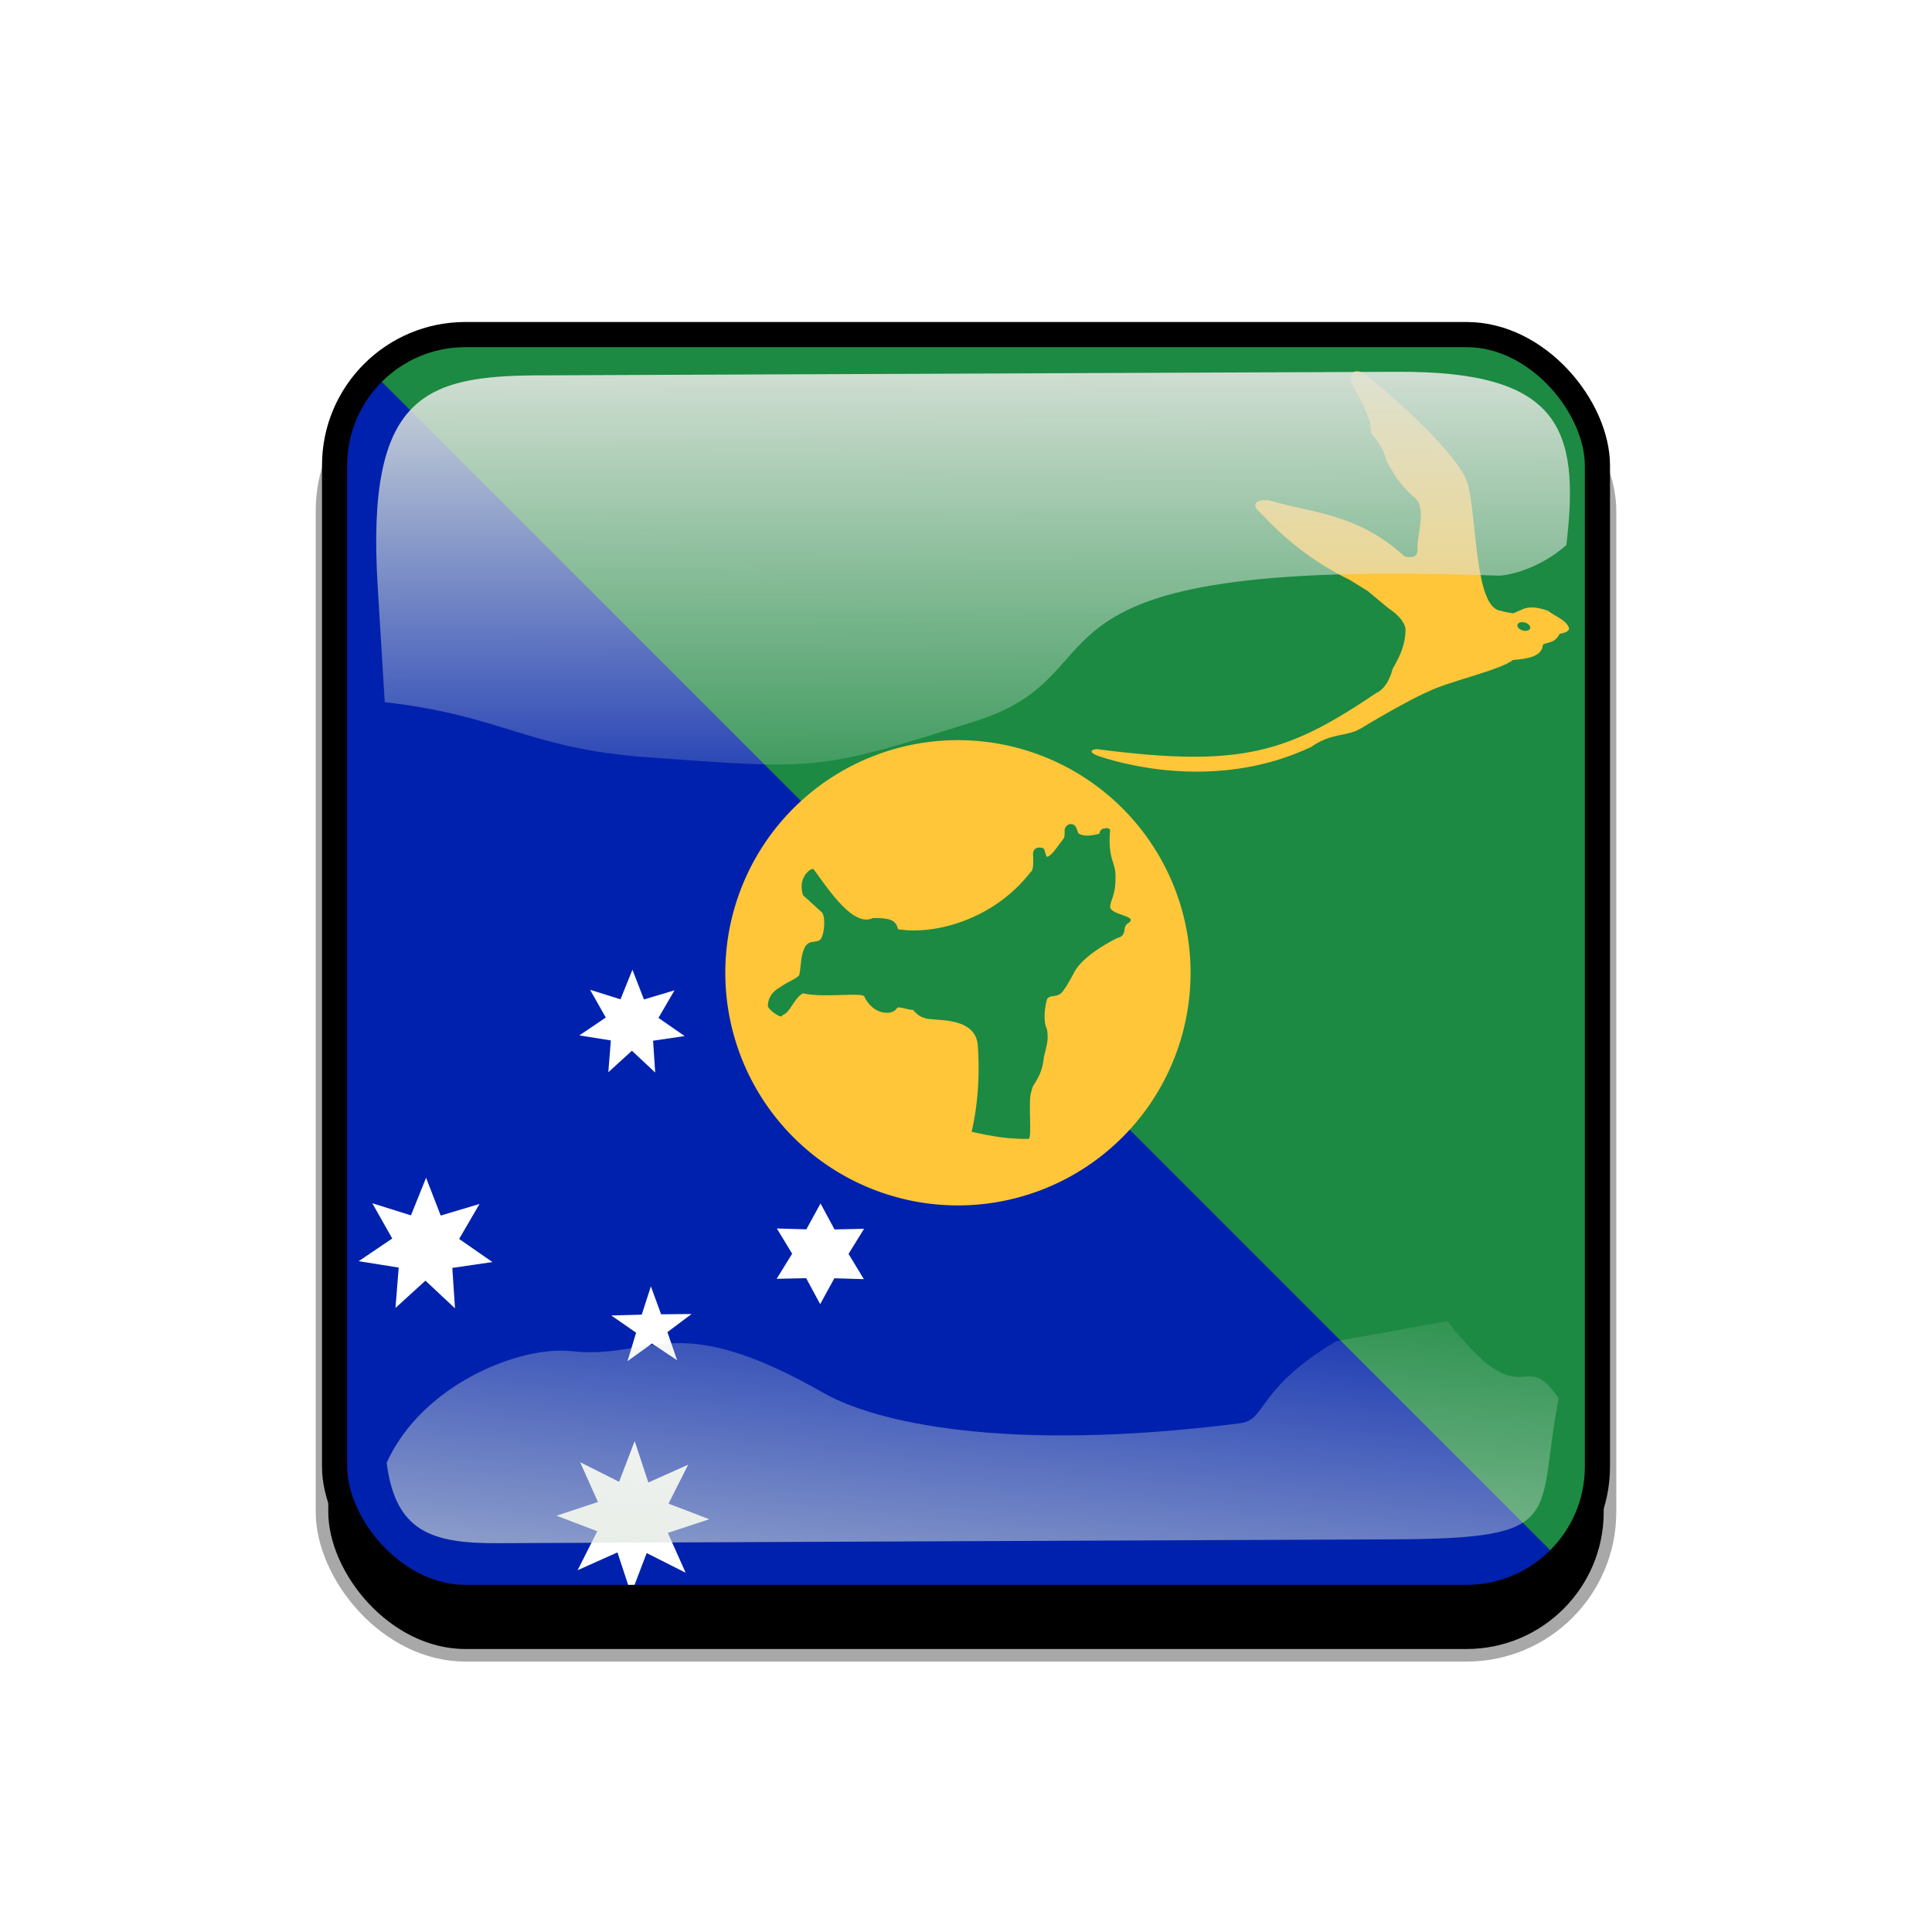 <?xml version="1.0" encoding="UTF-8" standalone="no"?>
<svg xmlns:dc="http://purl.org/dc/elements/1.1/" xmlns:cc="http://creativecommons.org/ns#" xmlns:rdf="http://www.w3.org/1999/02/22-rdf-syntax-ns#" xmlns:svg="http://www.w3.org/2000/svg" xmlns="http://www.w3.org/2000/svg" xmlns:xlink="http://www.w3.org/1999/xlink" xmlns:sodipodi="http://sodipodi.sourceforge.net/DTD/sodipodi-0.dtd" xmlns:inkscape="http://www.inkscape.org/namespaces/inkscape" width="768" height="768" id="svg2" version="1.1" inkscape:version="0.48.1 r9760" sodipodi:docname="template.svg">
  <defs id="defs4">
    <clipPath clipPathUnits="userSpaceOnUse" id="clipPathFlag">
      <rect id="rect3918" height="511" x="0.5" style="fill:#000000;fill-opacity:0.67;stroke:none" width="511" y="0.5" ry="57"/>
    </clipPath>
    <linearGradient id="linearGradient3852" inkscape:collect="always">
      <stop id="stop3854" offset="0" style="stop-color:#dbe3db;stop-opacity:1;"/>
      <stop id="stop3856" offset="1" style="stop-color:#dbe3db;stop-opacity:0;"/>
    </linearGradient>
    <linearGradient inkscape:collect="always" xlink:href="#linearGradient3852" id="linearGradient3070" gradientUnits="userSpaceOnUse" x1="339.549" y1="646.636" x2="345.746" y2="566.636" gradientTransform="matrix(0.932,0,0,0.932,7.947,7.232)"/>
    <clipPath id="clipPath3882" clipPathUnits="userSpaceOnUse">
      <path sodipodi:type="inkscape:offset" inkscape:radius="11.844458" inkscape:original="M 243.75 118.0625 C 179.93919 118.0625 128.5625 169.43919 128.5625 233.25 L 128.5625 528.59375 C 128.5625 592.40456 179.93919 643.78125 243.75 643.78125 L 539.09375 643.78125 C 602.90456 643.78125 654.28125 592.40456 654.28125 528.59375 L 654.28125 233.25 C 654.28125 169.43919 602.90456 118.0625 539.09375 118.0625 L 243.75 118.0625 z " style="color:#000000;fill:none;stroke:none;stroke-width:20;marker:none;visibility:visible;display:inline;overflow:visible;enable-background:accumulate" id="path3884" d="m 243.75,106.219 c -70.168,0 -127.031,56.863 -127.031,127.031 l 0,295.344 c 0,70.168 56.863,127.031 127.031,127.031 l 295.344,0 c 70.168,0 127.031,-56.863 127.031,-127.031 l 0,-295.344 c 0,-70.168 -56.863,-127.031 -127.031,-127.031 l -295.344,0 z"/>
    </clipPath>
    <linearGradient id="linearGradient3852-0" inkscape:collect="always">
      <stop id="stop3854-6" offset="0" style="stop-color:#dbe3db;stop-opacity:1;"/>
      <stop id="stop3856-1" offset="1" style="stop-color:#dbe3db;stop-opacity:0;"/>
    </linearGradient>
    <linearGradient inkscape:collect="always" xlink:href="#linearGradient3852-0" id="linearGradient3070-5" gradientUnits="userSpaceOnUse" x1="339.549" y1="646.636" x2="345.746" y2="566.636" gradientTransform="matrix(0.932,0,0,0.932,7.947,7.232)"/>
    <linearGradient inkscape:collect="always" xlink:href="#linearGradient3852-0" id="linearGradient5122" gradientUnits="userSpaceOnUse" gradientTransform="matrix(1.157,0,0,1.317,-91.204,-253.988)" x1="342.188" y1="705.758" x2="358.076" y2="523.407"/>
    <linearGradient inkscape:collect="always" xlink:href="#linearGradient3852-0" id="linearGradient5125" gradientUnits="userSpaceOnUse" gradientTransform="matrix(0.953,0,0,0.866,11.575,-4.502)" x1="405.263" y1="118.065" x2="405.746" y2="360.922"/>
    <clipPath clipPathUnits="userSpaceOnUse" id="clipPath5712">
      <rect mask="none" inkscape:label="#rect4203" ry="64.777" y="0" width="512" style="fill:none;display:inline" x="0" height="512" id="rect5714"/>
    </clipPath>
    <filter inkscape:collect="always" id="filter5740">
      <feGaussianBlur inkscape:collect="always" stdDeviation="5.12" id="feGaussianBlur5742"/>
    </filter>
    <clipPath clipPathUnits="userSpaceOnUse" id="clipPath5796">
      <rect inkscape:label="#rect4203" ry="57" y="0" width="512" style="fill:none;stroke:#00fa00;stroke-width:20;stroke-miterlimit:4;stroke-opacity:1;stroke-dasharray:none;display:inline" x="0" height="512" id="rect5798"/>
    </clipPath>
    <filter inkscape:collect="always" id="filter5912">
      <feGaussianBlur inkscape:collect="always" stdDeviation="17.92" id="feGaussianBlur5914"/>
    </filter>
  </defs>
  <sodipodi:namedview id="base" pagecolor="#ffffff" bordercolor="#666666" borderopacity="1.0" inkscape:pageopacity="0.0" inkscape:pageshadow="2" inkscape:zoom="0.65494792" inkscape:cx="191.61829" inkscape:cy="384" inkscape:document-units="px" showgrid="false" inkscape:window-width="1280" inkscape:window-height="723" inkscape:window-x="0" inkscape:window-y="24" inkscape:window-maximized="1"/>

  <g id="template-button" inkscape:label="template-button" style="display:inline">
  &gt;
  <g inkscape:label="00" id="00" style="display:inline" transform="translate(90,90)">
    <rect inkscape:label="#rect4203" ry="57" y="56" width="512" style="fill:#000000;fill-opacity:1;stroke:#a8a8a8;stroke-width:5;stroke-miterlimit:4;stroke-opacity:1;stroke-dasharray:none;display:inline;filter:url(#filter5912)" x="38" height="512" id="shadow"/>
  </g>
  <g id="01" inkscape:label="01" style="display:inline" transform="translate(128,128)" clip-path="url(#clipPathFlag)">
    <rect id="mask" height="512" x="0" style="fill:#0000ff;fill-opacity:1;stroke:none" width="512" y="0" ry="57" inkscape:label="#rect4203"/>
  <g id="flag" inkscape:label="#g3370">
    <rect inkscape:label="#rect3447" style="font-size:12px;fill:#0021ad;fill-opacity:1;fill-rule:evenodd;stroke-width:1pt" id="rect3447" width="512" height="512" x="0" y="0"/>
    <path inkscape:connector-curvature="0" style="font-size:12px;fill:#1c8a42;fill-opacity:1;fill-rule:evenodd;stroke:none" d="M 1.2756676e-6,-5.7672449e-6 512,512 511.707,0.379 1.2756676e-6,-5.7672449e-6 z" id="path3446" sodipodi:nodetypes="cccc"/>
    <path sodipodi:type="arc" style="fill:#ffc639;fill-opacity:1;fill-rule:evenodd;stroke:none" id="path733" d="m 227.5,97.284 a 34.922,34.922 0 1 1 -69.844,0 34.922,34.922 0 1 1 69.844,0 z" sodipodi:cx="192.57819" sodipodi:cy="97.283752" sodipodi:rx="34.921883" sodipodi:ry="34.921875" transform="matrix(2.648,0,0,2.648,-257.152,1.09)"/>
    <path inkscape:connector-curvature="0" style="fill:#1c8a42;fill-opacity:1;fill-rule:evenodd;stroke:none" d="m 195.39,217.475 c 6.327,8.688 15.91,23.235 23.624,19.441 6.012,0.02 9.122,0.446 9.937,4.444 14.194,2.419 38.05,-3.57 52.884,-22.896 0,0 1.254,0.162 0.817,-7.186 0.083,-3.205 4.377,-2.558 4.48,-1.524 0.601,1.592 0.492,2.786 1.297,2.825 1.835,-0.614 4.331,-4.709 6.423,-7.307 0.573,-1.147 0.261,-2.359 0.394,-3.797 1.102,-2.719 3.856,-2.125 4.439,-0.705 0.521,0.917 0.529,1.624 1.051,2.54 2.795,1.862 7.845,0.124 8.239,0.124 0.495,-2.277 1.961,-2.063 1.961,-2.063 1.862,-0.412 1.135,-0.246 2.354,0.392 -1.079,12.293 2.418,12.835 2.129,19.146 0.125,7.034 -2.129,9.034 -2.129,11.728 0.715,3.273 11.097,3.386 7.443,6.163 -3.211,1.716 0.018,4.928 -4.821,6.172 -14.05,7.136 -16.744,13.257 -16.744,13.257 0,0 -3.53,6.67 -3.922,6.67 -2.359,4.449 -5.342,2.018 -6.997,4.189 -0.829,2.726 -1.76,8.761 -0.103,11.899 0.827,4.312 -0.103,6.664 -1.139,10.98 -0.931,8.998 -4.497,10.362 -4.909,13.526 -1.657,3.373 0.348,19.221 -1.22,19.221 -10.467,0.206 -18.488,-2.002 -22.627,-2.828 4.036,-17.383 2.473,-32.667 2.473,-34.235 -1.036,-12.435 -18.635,-9.408 -21.323,-11.062 -2.236,-0.475 -3.639,-2.293 -4.426,-3.079 -2.485,-0.261 -3.416,-0.834 -5.902,-1.093 -1.243,0.619 -0.493,1.263 -3.263,2.114 -7.014,0.846 -10.118,-6.115 -10.118,-6.115 0.343,-2.347 -15.774,0.478 -24.536,-1.555 -3.593,2.002 -5.161,7.924 -8.106,8.63 -0.084,1.835 -4.837,-1.508 -5.795,-3.314 -0.205,-5.255 4.58,-7.583 4.58,-7.583 3.793,-2.667 6.049,-3.106 7.877,-4.946 0.917,-4.576 0.453,-7.96 2.404,-11.4 1.65,-2.625 4.084,-1.393 5.734,-2.572 1.779,-1.176 2.527,-8.872 0.893,-10.982 0,0 -7.103,-6.408 -7.494,-6.8 -2.313,-6.629 2.7,-10.898 4.139,-10.418 z" id="path732" sodipodi:nodetypes="cccccccccccccccccccccccccccccccccccccccccc"/>
    <path inkscape:connector-curvature="0" style="fill:#ffc639;fill-opacity:1;fill-rule:evenodd;stroke:none" d="m 455.505,64.507 c -2.437,-9.64 -24.239,-30.401 -40.625,-43.612 -3.914,-2.665 -6.464,-1.078 -5.954,2.722 2.042,3.403 3.571,7.144 5.613,10.546 0.567,2.268 1.644,3.855 2.211,6.123 0,0 0.169,3.912 0.512,4.252 5.102,5.615 5.782,10.377 5.782,10.377 2.948,5.67 5.556,9.809 10.717,14.458 5.783,3.629 1.529,14.913 1.7,20.924 0,3.799 -2.72,3.346 -5.102,2.891 -18.768,-17.237 -37.366,-17.293 -53.754,-22.282 -6.405,-0.681 -6.519,2.381 -4.421,4.081 11.453,12.248 22.228,20.583 36.403,27.557 2.381,1.475 4.761,2.949 7.143,4.424 2.722,2.267 5.442,4.535 8.165,6.803 6.294,4.083 6.805,7.826 6.805,8.164 0.169,7.655 -3.914,13.608 -5.105,15.99 -2.149,8.118 -6.462,9.526 -6.462,9.526 -35.041,23.645 -53.414,29.768 -110.228,22.453 -0.85,-0.454 -6.294,0.454 0,2.722 14.46,4.819 49.978,12.546 84.341,-3.727 8.25,-5.784 13.77,-3.887 19.747,-7.349 9.812,-6.051 23.83,-13.588 26.381,-14.438 7.655,-4.083 29.087,-8.676 34.02,-12.759 5.67,-0.454 11.544,-1.198 11.941,-6.074 1.865,-1.202 4.585,-0.325 6.609,-4.294 4.49,-0.782 3.734,-2.391 3.734,-2.391 -1.133,-3.174 -5.33,-4.479 -8.334,-6.803 -4.424,-1.475 -7.484,-1.928 -10.718,-0.341 -1.021,0.455 -2.041,0.908 -3.062,1.361 0,0 -4.763,-0.68 -4.763,-1.02 -10.584,-0.581 -9.554,-35.656 -13.298,-50.285 z" id="path3443" sodipodi:nodetypes="cccccccccccccccccccccscccccccccc"/>
    <path sodipodi:type="arc" style="fill:#1c8a42;fill-opacity:1;fill-rule:evenodd;stroke:none" id="path3445" d="m 354.375,73.886 a 2.07,1.367 0 1 1 -4.141,0 2.07,1.367 0 1 1 4.141,0 z" sodipodi:cx="352.30469" sodipodi:cy="73.88562" sodipodi:rx="2.070312" sodipodi:ry="1.367188" transform="matrix(1.204,0.378,-0.404,1.126,83.426,-95.322)"/>
    <polygon d="m 73.826,356.021 -13.803,-12.921 -13.967,12.742 1.496,-18.847 -18.671,-2.975 15.668,-10.581 -9.315,-16.453 18.042,5.653 7.055,-17.541 6.83,17.63 18.113,-5.42 -9.526,16.332 15.531,10.782 -18.708,2.735 z" inkscape:randomized="0" inkscape:rounded="0" inkscape:flatsided="false" sodipodi:type="star" style="font-size:12px;fill:#ffffff;fill-opacity:1;fill-rule:evenodd;stroke-width:1pt" id="polygon3449" sodipodi:sides="7" sodipodi:cx="60.126606" sodipodi:cy="327.09961" sodipodi:r1="32.00227" sodipodi:r2="16.001135" sodipodi:arg1="1.1284221" sodipodi:arg2="1.577221" points="73.826,356.021 60.024,343.1 46.056,355.843 47.553,336.996 28.882,334.02 44.55,323.439 35.235,306.986 53.277,312.639 60.332,295.098 67.162,312.728 85.275,307.308 75.749,323.639 91.28,334.421 72.572,337.156 73.826,356.021 " transform="matrix(0.852,0,0,0.852,-10.029,88.758)"/>
    <polygon d="m 73.826,356.021 -13.803,-12.921 -13.967,12.742 1.496,-18.847 -18.671,-2.975 15.668,-10.581 -9.315,-16.453 18.042,5.653 7.055,-17.541 6.83,17.63 18.113,-5.42 -9.526,16.332 15.531,10.782 -18.708,2.735 z" inkscape:randomized="0" inkscape:rounded="0" inkscape:flatsided="false" sodipodi:type="star" style="font-size:12px;fill:#ffffff;fill-opacity:1;fill-rule:evenodd;stroke-width:1pt" id="polygon3451" sodipodi:sides="7" sodipodi:cx="60.126606" sodipodi:cy="327.09961" sodipodi:r1="32.00227" sodipodi:r2="16.001135" sodipodi:arg1="1.1284221" sodipodi:arg2="1.577221" points="73.826,356.021 60.024,343.1 46.056,355.843 47.553,336.996 28.882,334.02 44.55,323.439 35.235,306.986 53.277,312.639 60.332,295.098 67.162,312.728 85.275,307.308 75.749,323.639 91.28,334.421 72.572,337.156 73.826,356.021 " transform="matrix(0.671,0,0,0.671,82.917,59.462)"/>
    <polygon d="m 240.506,428.325 -23.607,-11.902 -9.435,24.697 -8.277,-25.109 -24.135,10.792 11.902,-23.607 -24.697,-9.435 25.109,-8.277 -10.792,-24.135 23.607,11.902 9.435,-24.697 8.277,25.109 24.135,-10.792 -11.902,23.607 24.697,9.435 -25.109,8.277 z" inkscape:randomized="0" inkscape:rounded="0" inkscape:flatsided="false" sodipodi:type="star" style="font-size:12px;fill:#ffffff;fill-opacity:1;fill-rule:evenodd;stroke-width:1pt" id="polygon3452" sodipodi:sides="8" sodipodi:cx="208.54037" sodipodi:cy="394.83719" sodipodi:r1="46.29567" sodipodi:r2="23.147835" sodipodi:arg1="0.80864948" sodipodi:arg2="1.2013485" points="240.506,428.325 216.899,416.423 207.464,441.12 199.187,416.011 175.052,426.803 186.954,403.196 162.257,393.761 187.366,385.484 176.574,361.349 200.182,373.251 209.617,348.554 217.893,373.663 242.029,362.871 230.126,386.478 254.824,395.914 229.714,404.19 240.506,428.325 " transform="matrix(0.656,0,0,0.656,-13.22,216.198)"/>
    <polygon d="m 269.57,243.431 -13.755,-0.613 -6.804,11.97 -6.346,-12.219 -13.768,0.092 7.409,-11.605 -6.964,-11.877 13.755,0.613 6.804,-11.97 6.346,12.219 13.768,-0.092 -7.409,11.605 z" inkscape:randomized="0" inkscape:rounded="0" inkscape:flatsided="false" sodipodi:type="star" style="font-size:12px;fill:#ffffff;fill-opacity:1;fill-rule:evenodd;stroke-width:1pt" id="polygon3455" sodipodi:sides="6" sodipodi:cx="249.45589" sodipodi:cy="231.30484" sodipodi:r1="23.486862" sodipodi:r2="13.152642" sodipodi:arg1="0.5425272" sodipodi:arg2="1.066126" points="269.57,243.431 255.815,242.818 249.011,254.787 242.665,242.569 228.897,242.661 236.306,231.056 229.342,219.179 243.096,219.792 249.9,207.822 256.247,220.041 270.015,219.949 262.606,231.554 269.57,243.431 " transform="matrix(0.852,-0.013,0.013,0.852,-17.441,176.579)"/>
    <polygon d="m 159.76,320.135 -12.93,-8.857 -12.589,9.335 4.428,-15.034 -12.769,-9.088 15.667,-0.435 4.698,-14.952 5.255,14.766 15.672,-0.152 -12.419,9.56 z" inkscape:randomized="0" inkscape:rounded="0" inkscape:flatsided="false" sodipodi:type="star" style="font-size:12px;fill:#ffffff;fill-opacity:1;fill-rule:evenodd;stroke-width:1pt" id="polygon3461" sodipodi:sides="5" sodipodi:cx="146.67082" sodipodi:cy="302.81168" sodipodi:r1="21.712027" sodipodi:r2="8.4676905" sodipodi:arg1="0.92374814" sodipodi:arg2="1.5520667" points="159.76,320.135 146.829,311.278 134.24,320.613 138.668,305.579 125.899,296.49 141.566,296.056 146.264,281.103 151.519,295.869 167.191,295.717 154.772,305.277 159.76,320.135 " transform="matrix(0.773,0,0,0.753,17.672,171.667)"/>
  </g></g>
  <g id="02" inkscape:label="02" style="display:inline" transform="translate(0,38)">
    <path sodipodi:nodetypes="sscssscss" inkscape:connector-curvature="0" id="path3862-8" d="m 214.211,111.211 c -45.245,0.188 -68.716,7.731 -64.094,83.553 l 2.825,46.345 c 47.474,5.512 56.664,18.445 104.359,21.914 68.073,4.951 67.937,5.421 130.565,-14.384 62.628,-19.805 5.825,-65.247 207.322,-57.82 4.603,0.17 17.314,-3.053 27.462,-12.15 5.582,-46.524 -2.784,-69.143 -66.934,-68.876 z" style="color:#000000;fill:url(#linearGradient5125);fill-opacity:1;fill-rule:nonzero;stroke:none;stroke-width:1.624;marker:none;visibility:visible;overflow:visible;enable-background:accumulate"/>
    <path inkscape:connector-curvature="0" id="path3079-9" d="m 531.033,495.173 c -31.605,19.022 -27.601,31.26 -37.913,32.573 -94.704,12.053 -145.977,-0.727 -165.796,-12.061 -59.588,-34.078 -68.468,-13.014 -100.221,-16.574 -20.115,-2.255 -59.245,12.984 -73.388,44.344 3.472,27.608 18.111,32.098 44.281,31.986 l 356.055,-1.527 c 69.692,-0.299 56.335,-8.493 65.543,-56.039 -14.772,-21.671 -13.157,9.109 -44.224,-30.717 z" style="color:#000000;fill:url(#linearGradient5122);fill-opacity:1;fill-rule:nonzero;stroke:none;stroke-width:1.624;marker:none;visibility:visible;overflow:visible;enable-background:accumulate" sodipodi:nodetypes="cssscssccc"/>
    <rect id="rect5734" height="512" x="0" style="fill:none;stroke:#000000;stroke-width:20;stroke-miterlimit:4;stroke-opacity:1;stroke-dasharray:none;display:inline;filter:url(#filter5740)" width="512" y="0" ry="57" inkscape:label="#rect4203" transform="translate(128,90)" clip-path="url(#clipPath5796)"/>
  </g></g>
</svg>
